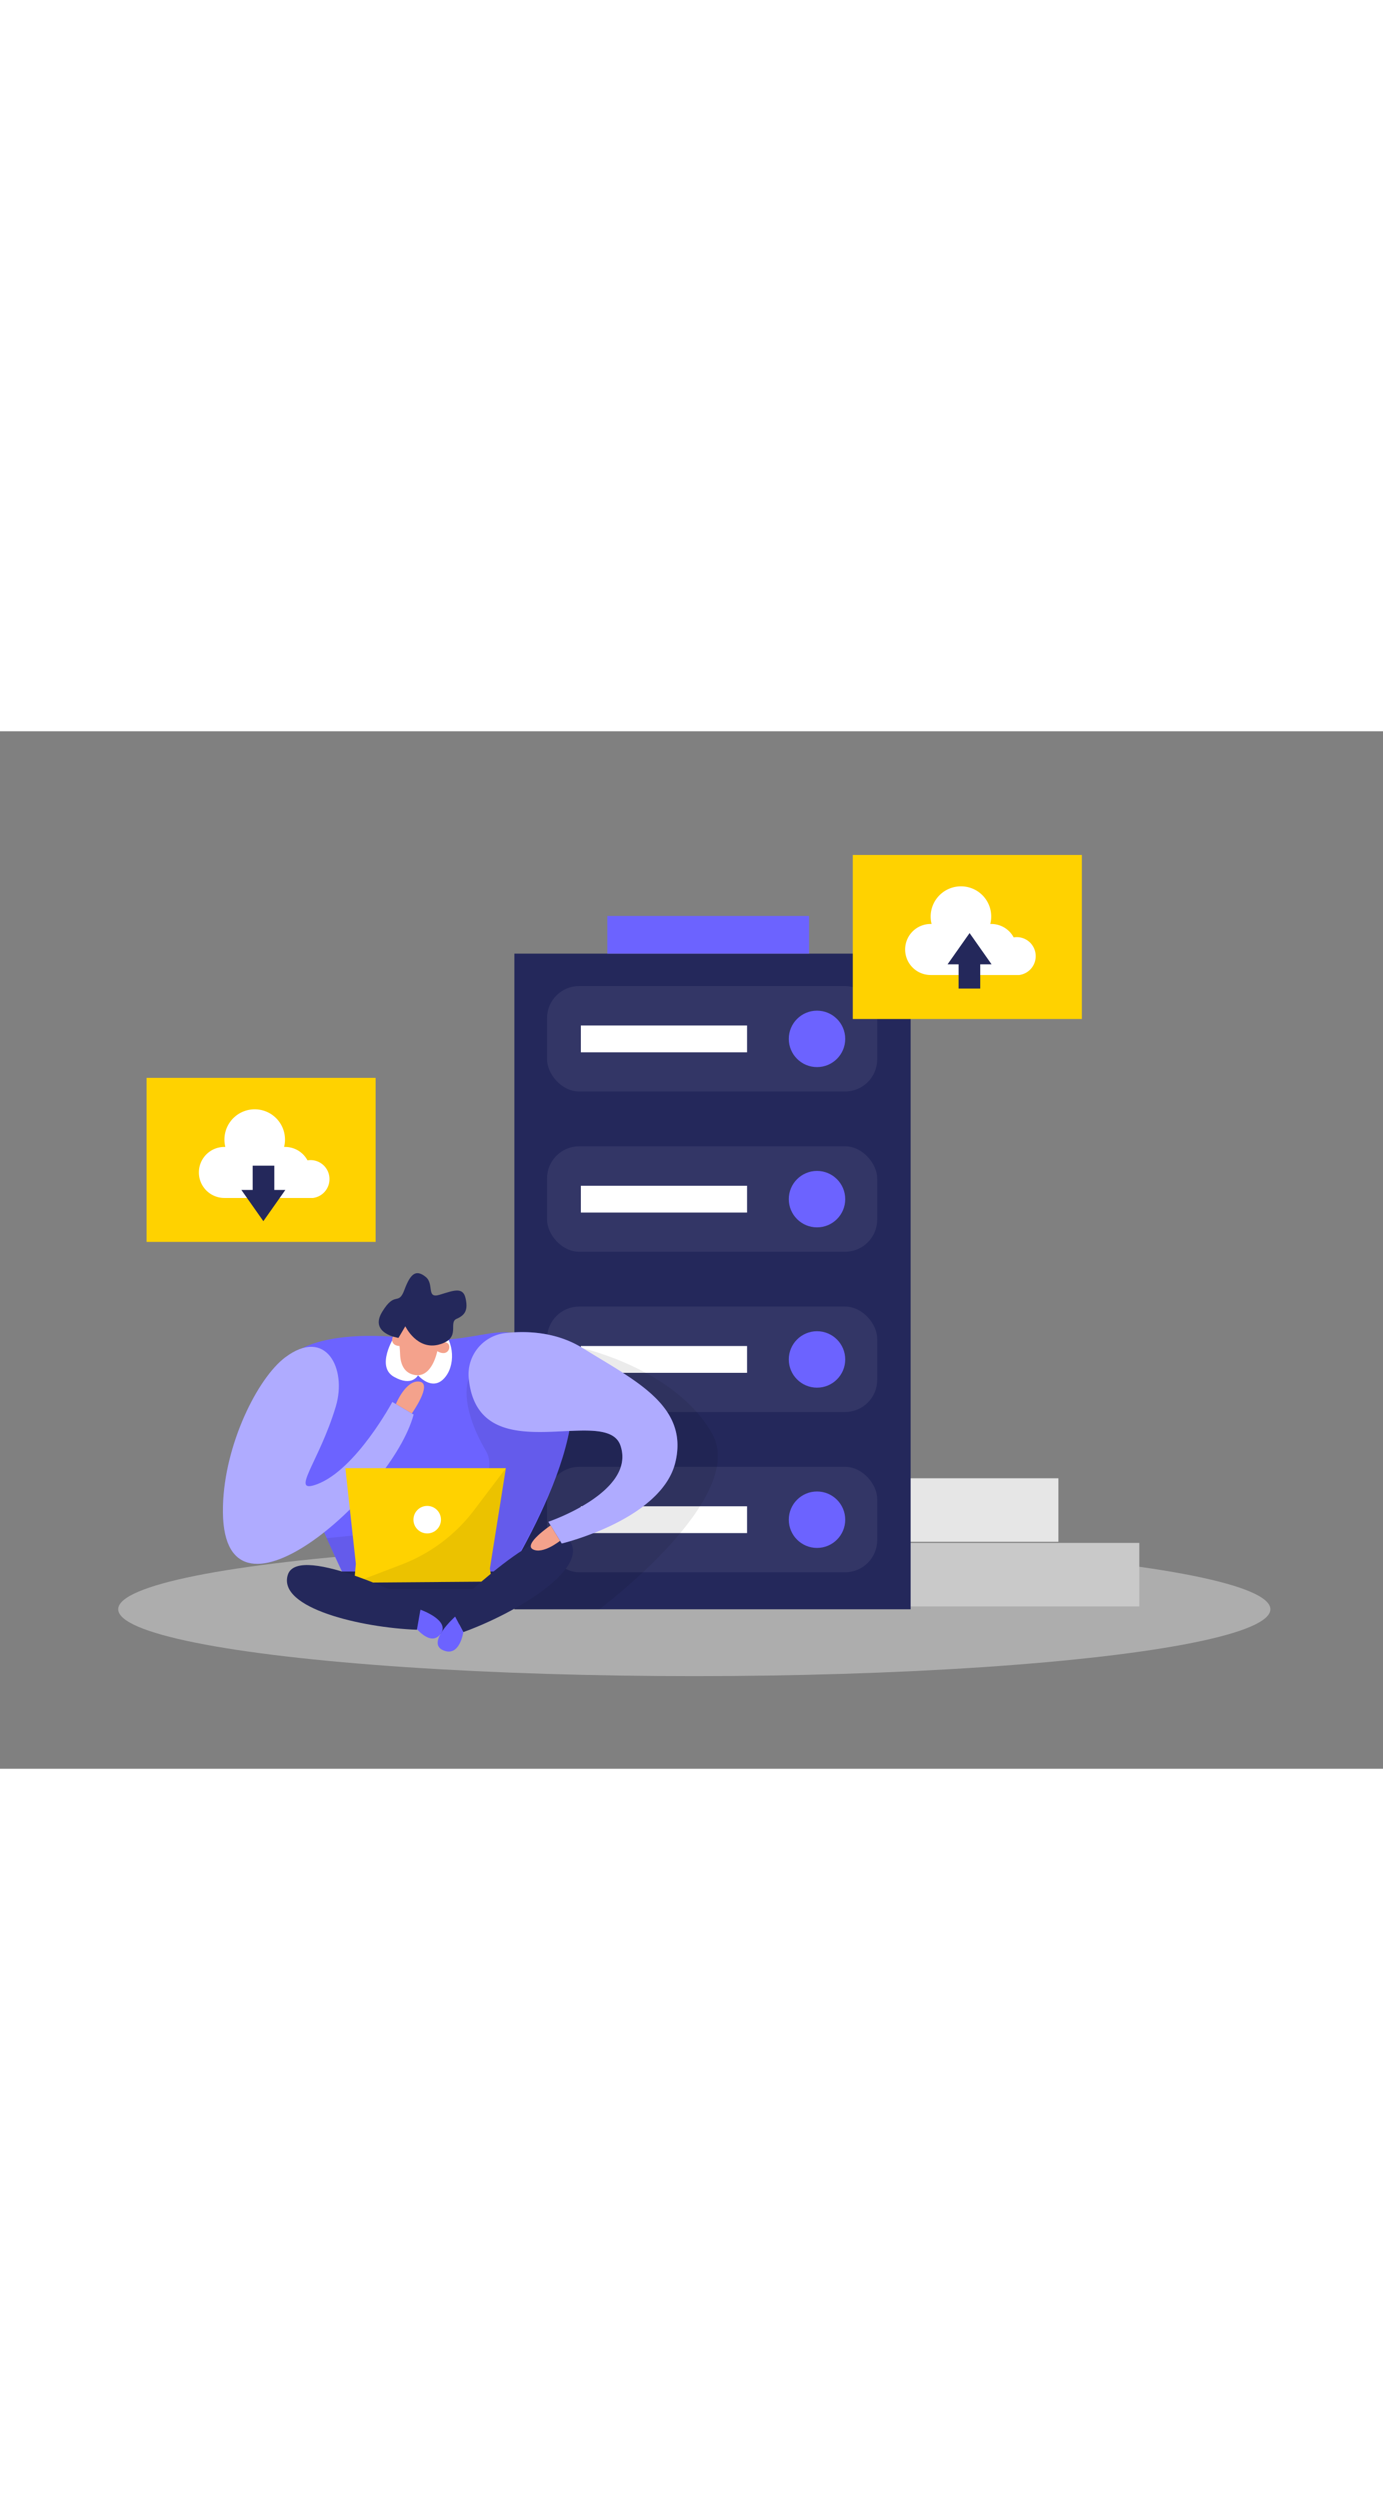 <svg id="Layer_1" data-name="Layer 1" xmlns="http://www.w3.org/2000/svg" viewBox="0 0 400 300" data-imageid="data-hosting-two-color" imageName="Data Hosting" class="illustrations_image" style="width: 166px;"><rect x="0" y="0" width="400" height="300" fill="#808080" stroke="none"/><ellipse cx="200.81" cy="253.87" rx="166.62" ry="19.34" fill="#e6e6e6" opacity="0.45"/><rect x="248.19" y="216" width="57.93" height="18.37" fill="#e6e6e6"/><rect x="248.19" y="234.69" width="81.33" height="18.37" fill="#c9c9c9"/><rect x="148.77" y="64.3" width="114.61" height="189.58" fill="#24285b"/><rect x="158.22" y="73.67" width="95.49" height="30.49" rx="9.29" fill="#fff" opacity="0.07"/><rect x="175.66" y="53.41" width="58.34" height="10.89" fill="#6c63ff" class="target-color"/><circle cx="236.3" cy="88.95" r="8.16" fill="#6c63ff" class="target-color"/><rect x="168" y="85.08" width="48.07" height="7.75" fill="#fff"/><rect x="158.22" y="120.01" width="95.49" height="30.49" rx="9.29" fill="#fff" opacity="0.07"/><circle cx="236.3" cy="135.29" r="8.16" fill="#6c63ff" class="target-color"/><rect x="168" y="131.42" width="48.07" height="7.75" fill="#fff"/><rect x="158.22" y="166.35" width="95.49" height="30.49" rx="9.29" fill="#fff" opacity="0.07"/><circle cx="236.3" cy="181.64" r="8.16" fill="#6c63ff" class="target-color"/><rect x="168" y="177.76" width="48.07" height="7.75" fill="#fff"/><rect x="158.22" y="212.69" width="95.49" height="30.49" rx="9.29" fill="#fff" opacity="0.07"/><circle cx="236.3" cy="227.98" r="8.16" fill="#6c63ff" class="target-color"/><rect x="168" y="224.1" width="48.07" height="7.75" fill="#fff"/><path d="M168.64,178.45s26.8,6,37.32,24.64-32.62,50.78-32.62,50.78l-29.87.1-6.9-31.23,15.58-22.21Z" opacity="0.08"/><rect x="246.65" y="35.77" width="66.25" height="47.43" fill="#ffd200"/><path d="M299.55,65a5.47,5.47,0,0,0-5.48-5.47,5.14,5.14,0,0,0-.88.08,7.36,7.36,0,0,0-6.5-3.89h-.27a8.73,8.73,0,0,0-8.49-10.88,8.76,8.76,0,0,0-8.76,8.76,8.67,8.67,0,0,0,.27,2.12h-.27a7.38,7.38,0,1,0,0,14.76h25.62v0A5.48,5.48,0,0,0,299.55,65Z" fill="#fff"/><path d="M114,175.13S79,171.42,80.33,190s21,58,21,58h43s32.64-50.06,16.76-66.16S141.54,179.51,114,175.13Z" fill="#6c63ff" class="target-color"/><polygon points="101.21 253.97 127.39 261.03 150.61 249.25 154.14 242.96 130.73 242.96 93.49 242.96 101.21 253.97" fill="#24285b"/><path d="M97.13,195.22c3.28-11-2.91-23-14.64-14.18-8,6-17.56,25.2-18,43-1.14,40.81,48.92-3.1,55.14-26.47l-6.16-3.64S103,213.47,91.73,217.71C83.57,220.77,92.29,211.42,97.13,195.22Z" fill="#6c63ff" class="target-color"/><path d="M97.13,195.22c3.28-11-2.91-23-14.64-14.18-8,6-17.56,25.2-18,43-1.14,40.81,48.92-3.1,55.14-26.47l-6.16-3.64S103,213.47,91.73,217.71C83.57,220.77,92.29,211.42,97.13,195.22Z" fill="#fff" opacity="0.46"/><path d="M114,175.13s-5.38,8.48-.1,11.51,7-.42,7-.42,3.93,4.64,7.45,1,3-10.76-.57-14.07S114,175.13,114,175.13Z" fill="#fff"/><path d="M115.25,175.41a41.27,41.27,0,0,1,.47,4.71c.07,2.17.76,5.39,4.18,6,5.27,1,6.68-7.36,6.68-7.36s3.31-7.82-2.39-8.89C119.05,168.93,114.2,168.24,115.25,175.41Z" fill="#f4a28c"/><path d="M135.58,187.17s-3.27,6.87,5,21c4.73,8.06-9.85,21.51-9.85,21.51l-36.27,3.64L101.28,248h43s18.9-30.74,20.36-46.56S135.58,187.17,135.58,187.17Z" opacity="0.08"/><path d="M126.25,179.12s.3-2.54,2.51-2.43S130.1,181.53,126.25,179.12Z" fill="#f4a28c"/><path d="M116.52,177.7s.78-2.43-1.28-3.24S112,178.31,116.52,177.7Z" fill="#f4a28c"/><polygon points="102.92 240.73 99.89 213.08 146.31 213.08 141.68 242.14 142.34 245.87 102.43 246.19 102.92 240.73" fill="#ffd200"/><path d="M121.61,254s8.81,3.08,5.78,7.06-7.81-2.63-7.81-2.63Z" fill="#6c63ff" class="target-color"/><path d="M146.31,213.08l-9.2,12.15a47.54,47.54,0,0,1-20.94,15.71l-13.74,5.25,36.81-.3,3.1,0-.66-3.73Z" opacity="0.08"/><path d="M115.25,175.41s-8.54-1.23-4.73-7.51,4.67-1.57,6.47-6.44,3.43-5.81,6.08-3.73.08,6.43,4.08,5.21,6.73-2.37,7.49.95,0,4.9-2.57,6,1.47,5.6-5,7.42-9.84-5.26-9.84-5.26Z" fill="#24285b"/><path d="M121.88,252.43s-35.61-18.18-38.64-8.5,21.5,15.29,37.34,15.87Z" fill="#24285b"/><circle cx="123.56" cy="227.97" r="3.98" fill="#fff"/><path d="M130.53,253.86s28.4-28.14,34.22-19.85-15.83,21.1-30.75,26.47Z" fill="#24285b"/><path d="M131.64,256s-8.41,7.49-3.54,9.7,5.9-5.2,5.9-5.2Z" fill="#6c63ff" class="target-color"/><path d="M135.58,187.17A12,12,0,0,1,146.28,174c6.42-.69,14.86-.26,22.36,4.44,14.56,9.12,30.66,16.4,26.69,32.94s-32.86,23.48-32.86,23.48l-3.86-6.28s25.47-8.6,20.84-22.05C175.27,194.41,138.32,214.67,135.58,187.17Z" fill="#6c63ff" class="target-color"/><path d="M135.58,187.17A12,12,0,0,1,146.28,174c6.42-.69,14.86-.26,22.36,4.44,14.56,9.12,30.66,16.4,26.69,32.94s-32.86,23.48-32.86,23.48l-3.86-6.28s25.47-8.6,20.84-22.05C175.27,194.41,138.32,214.67,135.58,187.17Z" fill="#fff" opacity="0.46"/><path d="M159.25,229.63s-8,5.43-5.11,6.93,7.84-2.48,7.84-2.48Z" fill="#f4a28c"/><path d="M114.5,194.53s2.88-7.05,6.82-6.48-2.21,9.2-2.21,9.2Z" fill="#f4a28c"/><polygon points="286.79 67.39 280.43 58.35 274.06 67.39 277.25 67.39 277.25 74.4 283.51 74.4 283.51 67.39 286.79 67.39" fill="#24285b"/><rect x="42.39" y="100.22" width="66.25" height="47.43" fill="#ffd200"/><path d="M95.29,129.47A5.47,5.47,0,0,0,89.82,124a5.05,5.05,0,0,0-.88.08,7.37,7.37,0,0,0-6.5-3.89h-.27a8.76,8.76,0,1,0-17,0h-.27a7.38,7.38,0,0,0,0,14.76H90.53v0A5.48,5.48,0,0,0,95.29,129.47Z" fill="#fff"/><polygon points="69.81 132.63 76.17 141.66 82.53 132.63 79.34 132.63 79.34 125.61 73.08 125.61 73.08 132.63 69.81 132.63" fill="#24285b"/></svg>